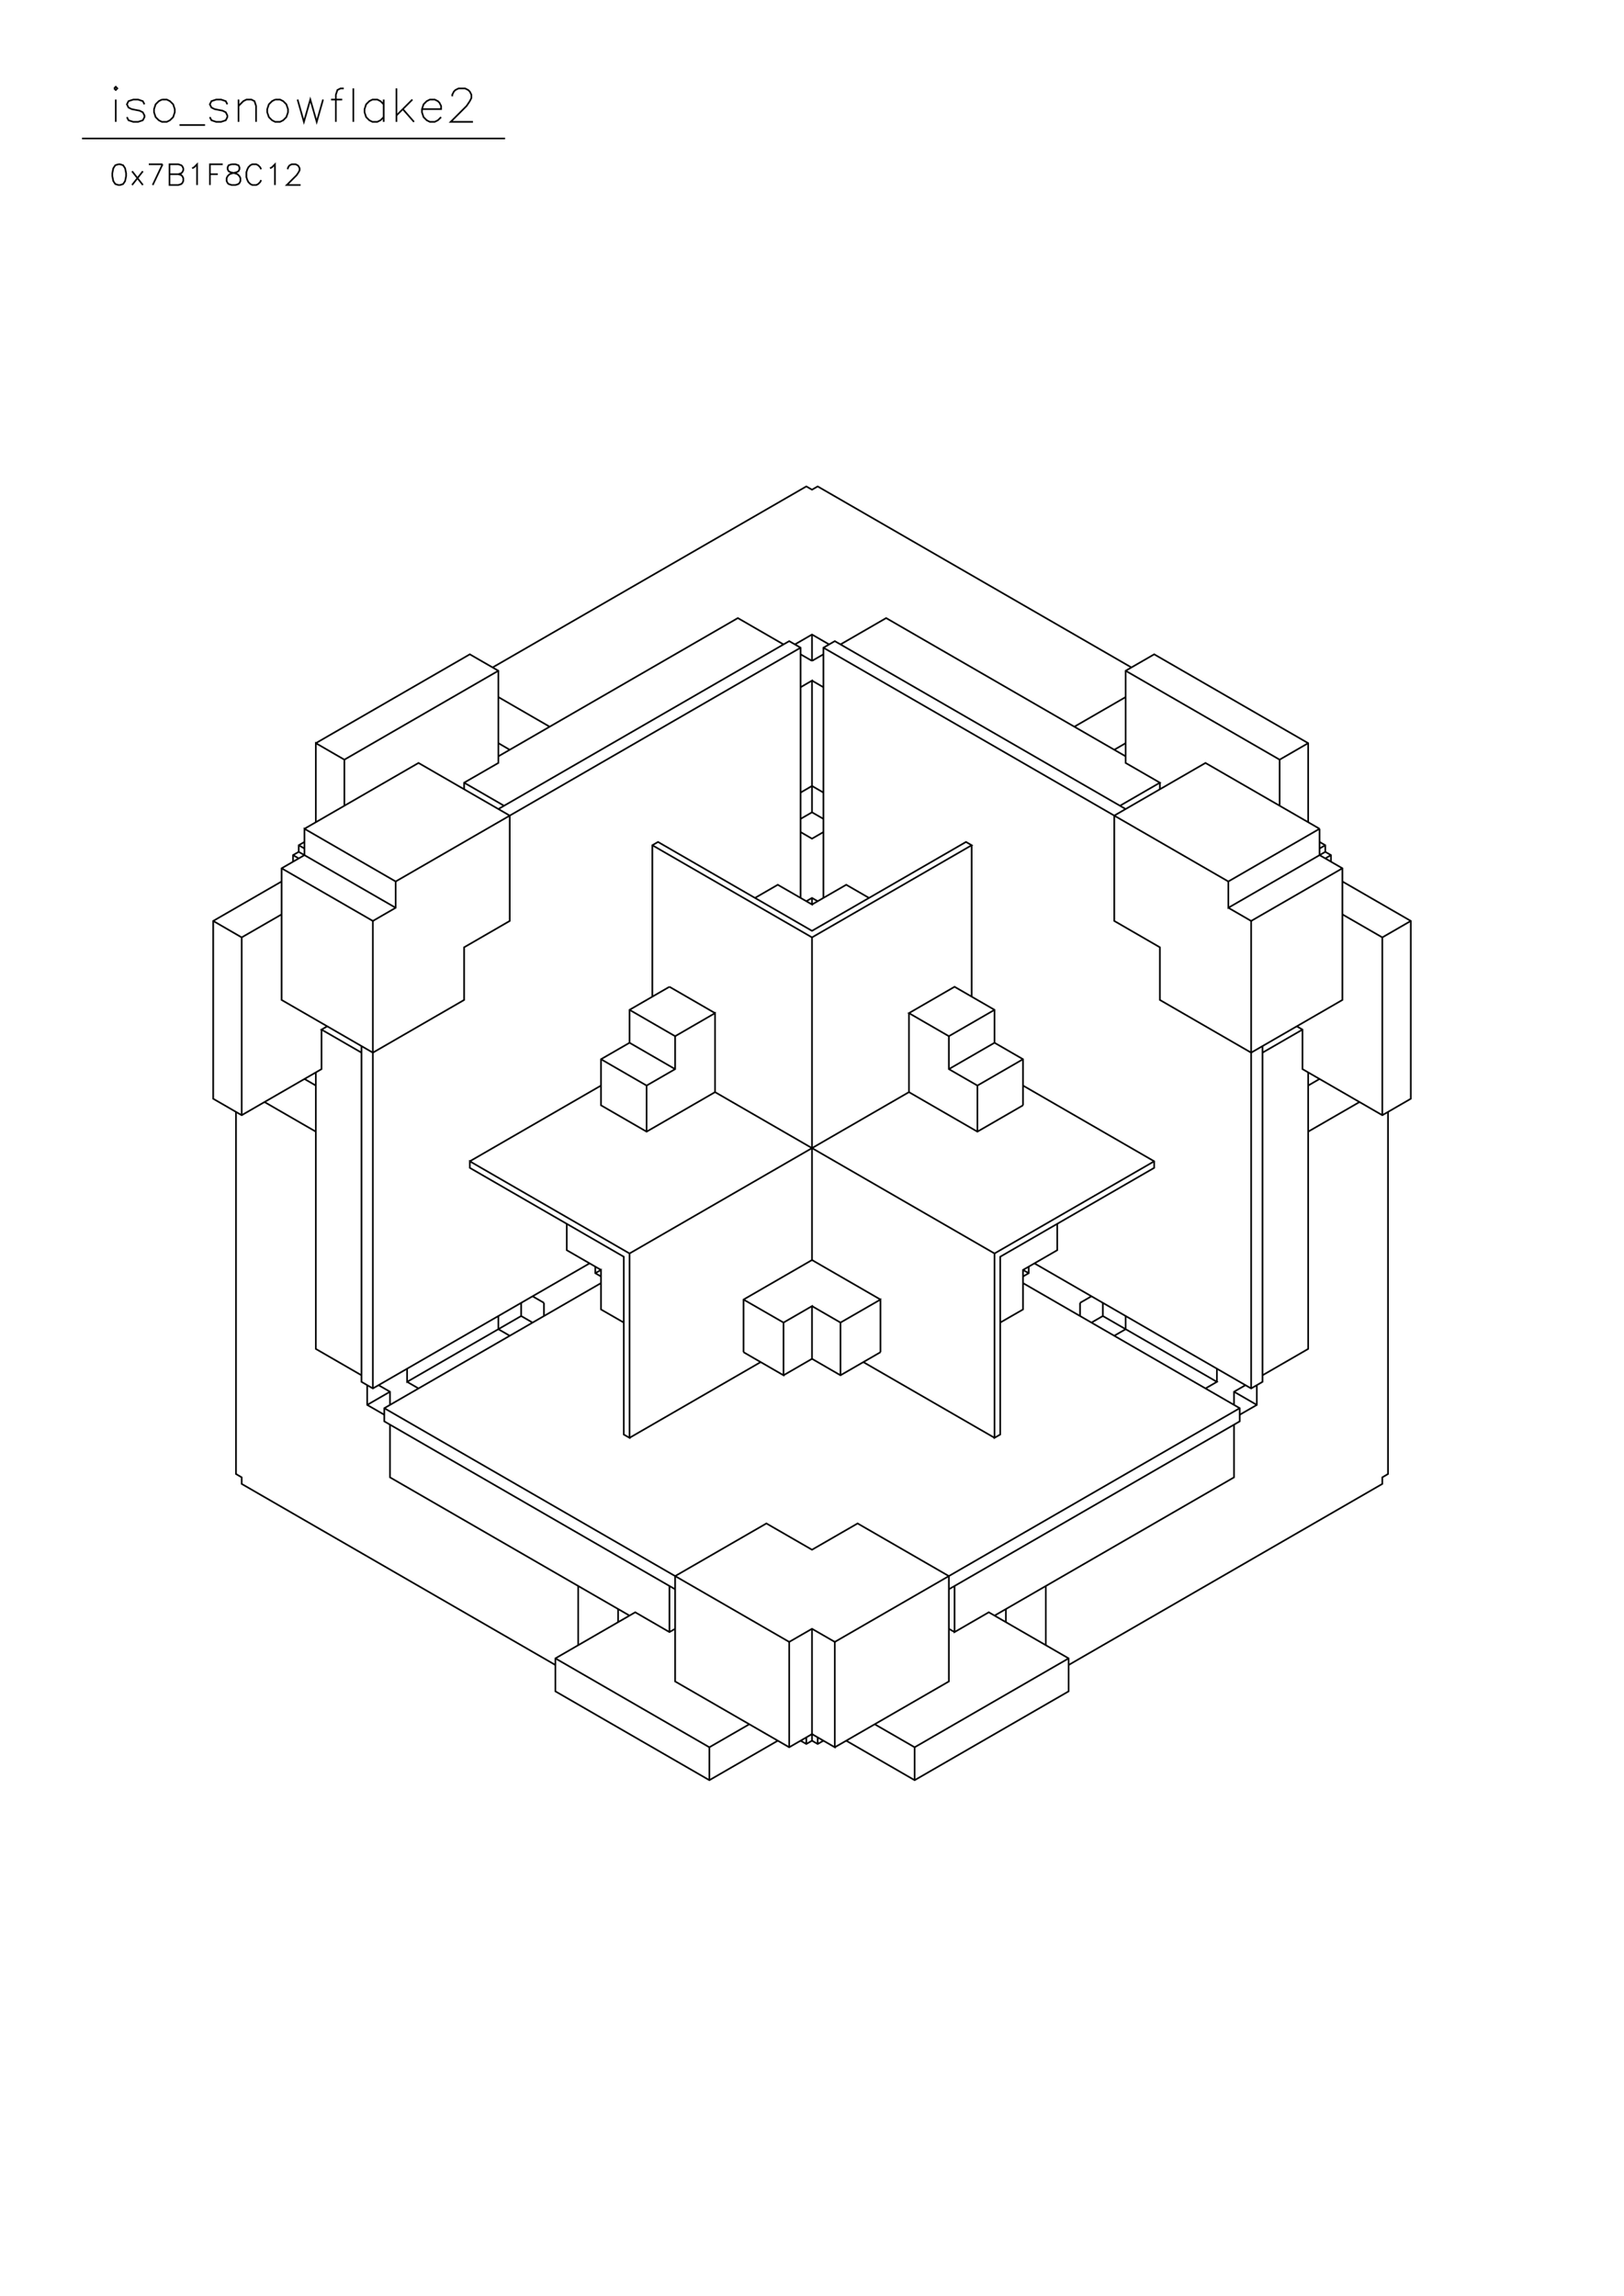 <?xml version="1.0" standalone="no"?>
<svg width="29.7cm" height="42cm" version="1.1" xmlns="http://www.w3.org/2000/svg" viewBox="0.0 0.0 29.7 42">
<path d="M5.776 13.593L8.592 11.968L9.114 12.269L9.114 13.955L8.488 14.316L8.488 14.436" stroke-width="0.03" stroke="#000000" fill="none"/>
<path d="M8.488 14.316L9.218 14.738" stroke-width="0.03" stroke="#000000" fill="none"/>
<path d="M9.114 14.798L14.433 11.727L14.641 11.847L14.641 16.424" stroke-width="0.03" stroke="#000000" fill="none"/>
<path d="M14.746 16.484L14.85 16.424L14.954 16.484" stroke-width="0.03" stroke="#000000" fill="none"/>
<path d="M14.85 16.544L15.476 16.183L15.893 16.424" stroke-width="0.03" stroke="#000000" fill="none"/>
<path d="M15.059 16.424L15.059 11.847L15.267 11.727L20.586 14.798" stroke-width="0.03" stroke="#000000" fill="none"/>
<path d="M20.482 14.738L21.212 14.316L20.586 13.955L20.586 12.269L21.108 11.968L23.924 13.593L23.924 15.039" stroke-width="0.03" stroke="#000000" fill="none"/>
<path d="M24.132 15.159L22.464 16.123L15.059 11.847" stroke-width="0.03" stroke="#000000" fill="none"/>
<path d="M15.163 11.787L14.85 11.606L14.537 11.787" stroke-width="0.03" stroke="#000000" fill="none"/>
<path d="M14.641 11.847L7.236 16.123L5.568 15.159L5.568 15.641L5.15 15.882L5.15 18.29L6.819 19.254L8.488 18.29L8.488 17.327L9.322 16.845L9.322 14.918L7.654 13.955L5.568 15.159" stroke-width="0.03" stroke="#000000" fill="none"/>
<path d="M5.776 15.039L5.776 13.593L6.298 13.895L6.298 14.738" stroke-width="0.03" stroke="#000000" fill="none"/>
<path d="M6.298 13.895L9.114 12.269" stroke-width="0.03" stroke="#000000" fill="none"/>
<path d="M9.009 12.208L14.746 8.897L14.85 8.957L14.954 8.897L20.691 12.208" stroke-width="0.03" stroke="#000000" fill="none"/>
<path d="M20.586 12.269L23.402 13.895L23.924 13.593" stroke-width="0.03" stroke="#000000" fill="none"/>
<path d="M23.402 13.895L23.402 14.738" stroke-width="0.03" stroke="#000000" fill="none"/>
<path d="M24.132 15.159L24.132 15.641L24.55 15.882L24.55 18.29L22.881 19.254L21.212 18.29L21.212 17.327L20.378 16.845L20.378 14.918L22.046 13.955L24.132 15.159" stroke-width="0.03" stroke="#000000" fill="none"/>
<path d="M24.132 15.4L24.237 15.46L24.237 15.581L24.341 15.641L24.341 15.761" stroke-width="0.03" stroke="#000000" fill="none"/>
<path d="M24.237 15.701L24.341 15.641" stroke-width="0.03" stroke="#000000" fill="none"/>
<path d="M24.237 15.581L22.464 16.604L22.464 16.123" stroke-width="0.03" stroke="#000000" fill="none"/>
<path d="M22.464 16.604L22.881 16.845L24.55 15.882" stroke-width="0.03" stroke="#000000" fill="none"/>
<path d="M24.55 16.123L25.801 16.845L25.801 20.097L25.28 20.398L23.82 19.555L23.82 18.832L23.715 18.772" stroke-width="0.03" stroke="#000000" fill="none"/>
<path d="M23.82 18.832L23.089 19.254" stroke-width="0.03" stroke="#000000" fill="none"/>
<path d="M23.089 19.133L23.089 25.275L22.881 25.396L18.918 23.108" stroke-width="0.03" stroke="#000000" fill="none"/>
<path d="M18.813 23.168L18.813 23.288L18.709 23.348" stroke-width="0.03" stroke="#000000" fill="none"/>
<path d="M18.709 23.469L22.672 25.757L22.672 25.998L17.353 29.069" stroke-width="0.03" stroke="#000000" fill="none"/>
<path d="M17.457 29.009L17.457 29.852L18.083 29.49L19.543 30.333L19.543 30.936L16.727 32.561L15.476 31.839" stroke-width="0.03" stroke="#000000" fill="none"/>
<path d="M15.267 31.959L17.353 30.755L17.353 28.828L15.684 27.865L14.85 28.346L14.016 27.865L12.347 28.828L12.347 30.755L14.433 31.959L14.85 31.718L15.267 31.959L15.267 30.032L14.85 29.792L14.433 30.032L14.433 31.959" stroke-width="0.03" stroke="#000000" fill="none"/>
<path d="M14.641 31.839L14.746 31.899L14.85 31.839L14.954 31.899L15.059 31.839" stroke-width="0.03" stroke="#000000" fill="none"/>
<path d="M14.954 31.899L14.954 31.779" stroke-width="0.03" stroke="#000000" fill="none"/>
<path d="M14.85 31.839L14.85 29.792" stroke-width="0.03" stroke="#000000" fill="none"/>
<path d="M15.267 30.032L22.672 25.757" stroke-width="0.03" stroke="#000000" fill="none"/>
<path d="M22.568 25.697L22.568 25.456L22.777 25.336" stroke-width="0.03" stroke="#000000" fill="none"/>
<path d="M22.881 25.396L22.881 16.845" stroke-width="0.03" stroke="#000000" fill="none"/>
<path d="M24.55 16.725L25.28 17.146L25.801 16.845" stroke-width="0.03" stroke="#000000" fill="none"/>
<path d="M25.28 17.146L25.28 20.398" stroke-width="0.03" stroke="#000000" fill="none"/>
<path d="M25.384 20.338L25.384 26.961L25.28 27.022L25.28 27.142L19.543 30.454" stroke-width="0.03" stroke="#000000" fill="none"/>
<path d="M19.543 30.333L16.727 31.959L15.997 31.538" stroke-width="0.03" stroke="#000000" fill="none"/>
<path d="M16.727 31.959L16.727 32.561" stroke-width="0.03" stroke="#000000" fill="none"/>
<path d="M14.746 31.899L14.746 31.779" stroke-width="0.03" stroke="#000000" fill="none"/>
<path d="M14.224 31.839L12.973 32.561L10.157 30.936L10.157 30.333L11.617 29.49L12.243 29.852L12.347 29.792" stroke-width="0.03" stroke="#000000" fill="none"/>
<path d="M12.243 29.852L12.243 29.009" stroke-width="0.03" stroke="#000000" fill="none"/>
<path d="M12.347 29.069L7.028 25.998L7.028 25.757L10.991 23.469" stroke-width="0.03" stroke="#000000" fill="none"/>
<path d="M10.991 23.348L10.887 23.288L10.887 23.168" stroke-width="0.03" stroke="#000000" fill="none"/>
<path d="M10.887 23.288L10.991 23.228L10.991 23.951L11.408 24.191" stroke-width="0.03" stroke="#000000" fill="none"/>
<path d="M10.991 23.228L10.365 22.867L10.365 22.385" stroke-width="0.03" stroke="#000000" fill="none"/>
<path d="M10.782 23.108L6.819 25.396L6.611 25.275L6.611 19.133" stroke-width="0.03" stroke="#000000" fill="none"/>
<path d="M6.611 19.254L5.88 18.832L5.985 18.772" stroke-width="0.03" stroke="#000000" fill="none"/>
<path d="M5.88 18.832L5.88 19.555L4.42 20.398L3.899 20.097L3.899 16.845L5.15 16.123" stroke-width="0.03" stroke="#000000" fill="none"/>
<path d="M5.15 15.882L6.819 16.845L7.236 16.604L7.236 16.123" stroke-width="0.03" stroke="#000000" fill="none"/>
<path d="M7.236 16.604L5.463 15.581L5.359 15.641L5.359 15.761" stroke-width="0.03" stroke="#000000" fill="none"/>
<path d="M5.463 15.701L5.359 15.641" stroke-width="0.03" stroke="#000000" fill="none"/>
<path d="M5.463 15.581L5.463 15.46L5.568 15.4" stroke-width="0.03" stroke="#000000" fill="none"/>
<path d="M5.463 15.46L5.568 15.52" stroke-width="0.03" stroke="#000000" fill="none"/>
<path d="M5.15 16.725L4.42 17.146L3.899 16.845" stroke-width="0.03" stroke="#000000" fill="none"/>
<path d="M4.42 17.146L4.42 20.398" stroke-width="0.03" stroke="#000000" fill="none"/>
<path d="M4.316 20.338L4.316 26.961L4.42 27.022L4.42 27.142L10.157 30.454" stroke-width="0.03" stroke="#000000" fill="none"/>
<path d="M10.157 30.333L12.973 31.959L13.703 31.538" stroke-width="0.03" stroke="#000000" fill="none"/>
<path d="M12.973 31.959L12.973 32.561" stroke-width="0.03" stroke="#000000" fill="none"/>
<path d="M14.433 30.032L7.028 25.757" stroke-width="0.03" stroke="#000000" fill="none"/>
<path d="M7.028 25.877L6.715 25.697L6.715 25.336" stroke-width="0.03" stroke="#000000" fill="none"/>
<path d="M6.819 25.396L6.819 16.845" stroke-width="0.03" stroke="#000000" fill="none"/>
<path d="M5.776 19.615L5.776 24.673L6.611 25.155" stroke-width="0.03" stroke="#000000" fill="none"/>
<path d="M6.923 25.336L7.132 25.456L7.132 25.697" stroke-width="0.03" stroke="#000000" fill="none"/>
<path d="M7.132 25.456L6.715 25.697" stroke-width="0.03" stroke="#000000" fill="none"/>
<path d="M7.132 26.058L7.132 27.022L11.513 29.551" stroke-width="0.03" stroke="#000000" fill="none"/>
<path d="M11.304 29.43L11.304 29.671" stroke-width="0.03" stroke="#000000" fill="none"/>
<path d="M10.574 30.093L10.574 29.009" stroke-width="0.03" stroke="#000000" fill="none"/>
<path d="M11.513 26.299L13.911 24.914" stroke-width="0.03" stroke="#000000" fill="none"/>
<path d="M13.598 24.733L13.598 23.77L14.85 23.047L14.85 17.146L17.77 15.46L17.666 15.4L14.85 17.026L12.034 15.4L11.93 15.46L11.93 18.23" stroke-width="0.03" stroke="#000000" fill="none"/>
<path d="M12.243 18.049L11.513 18.471L11.513 19.073L10.991 19.374L10.991 20.217L11.825 20.699L13.077 19.976L18.188 22.927L18.188 26.299L18.292 26.239L18.292 22.987L21.108 21.361L21.108 21.241L18.709 19.856" stroke-width="0.03" stroke="#000000" fill="none"/>
<path d="M18.709 20.217L17.875 20.699L16.623 19.976L11.513 22.927L8.592 21.241L8.592 21.361L11.408 22.987L11.408 26.239L11.513 26.299L11.513 22.927" stroke-width="0.03" stroke="#000000" fill="none"/>
<path d="M9.948 23.83L9.948 24.071" stroke-width="0.03" stroke="#000000" fill="none"/>
<path d="M9.948 23.83L9.739 23.71" stroke-width="0.03" stroke="#000000" fill="none"/>
<path d="M9.531 23.83L9.531 24.071L9.739 24.191" stroke-width="0.03" stroke="#000000" fill="none"/>
<path d="M9.531 24.071L7.445 25.275L7.445 25.034" stroke-width="0.03" stroke="#000000" fill="none"/>
<path d="M7.445 25.275L7.654 25.396" stroke-width="0.03" stroke="#000000" fill="none"/>
<path d="M9.114 24.312L9.114 24.071" stroke-width="0.03" stroke="#000000" fill="none"/>
<path d="M9.114 24.312L9.322 24.432" stroke-width="0.03" stroke="#000000" fill="none"/>
<path d="M8.592 21.241L10.991 19.856" stroke-width="0.03" stroke="#000000" fill="none"/>
<path d="M10.991 19.374L11.825 19.856L11.825 20.699" stroke-width="0.03" stroke="#000000" fill="none"/>
<path d="M11.825 19.856L12.347 19.555L12.347 18.953L11.513 18.471" stroke-width="0.03" stroke="#000000" fill="none"/>
<path d="M11.513 19.073L12.347 19.555" stroke-width="0.03" stroke="#000000" fill="none"/>
<path d="M12.347 18.953L13.077 18.531L13.077 19.976" stroke-width="0.03" stroke="#000000" fill="none"/>
<path d="M13.077 18.531L12.243 18.049" stroke-width="0.03" stroke="#000000" fill="none"/>
<path d="M13.807 16.424L14.224 16.183L14.85 16.544L14.85 16.424" stroke-width="0.03" stroke="#000000" fill="none"/>
<path d="M14.85 17.146L11.93 15.46" stroke-width="0.03" stroke="#000000" fill="none"/>
<path d="M14.641 15.219L14.85 15.34L15.059 15.219" stroke-width="0.03" stroke="#000000" fill="none"/>
<path d="M15.059 14.978L14.85 14.858L14.85 12.449L14.641 12.57" stroke-width="0.03" stroke="#000000" fill="none"/>
<path d="M14.85 12.449L15.059 12.57" stroke-width="0.03" stroke="#000000" fill="none"/>
<path d="M14.85 12.088L15.059 11.968" stroke-width="0.03" stroke="#000000" fill="none"/>
<path d="M14.85 12.088L14.85 11.606" stroke-width="0.03" stroke="#000000" fill="none"/>
<path d="M14.641 11.968L14.85 12.088" stroke-width="0.03" stroke="#000000" fill="none"/>
<path d="M15.371 11.787L16.206 11.305L20.586 13.834" stroke-width="0.03" stroke="#000000" fill="none"/>
<path d="M20.586 13.593L20.378 13.714" stroke-width="0.03" stroke="#000000" fill="none"/>
<path d="M19.648 13.292L20.586 12.75" stroke-width="0.03" stroke="#000000" fill="none"/>
<path d="M21.212 14.316L21.212 14.436" stroke-width="0.03" stroke="#000000" fill="none"/>
<path d="M24.132 15.52L24.237 15.46" stroke-width="0.03" stroke="#000000" fill="none"/>
<path d="M23.924 19.615L23.924 24.673L23.089 25.155" stroke-width="0.03" stroke="#000000" fill="none"/>
<path d="M22.985 25.336L22.985 25.697L22.672 25.877" stroke-width="0.03" stroke="#000000" fill="none"/>
<path d="M22.568 26.058L22.568 27.022L18.188 29.551" stroke-width="0.03" stroke="#000000" fill="none"/>
<path d="M18.396 29.43L18.396 29.671" stroke-width="0.03" stroke="#000000" fill="none"/>
<path d="M19.126 30.093L19.126 29.009" stroke-width="0.03" stroke="#000000" fill="none"/>
<path d="M17.457 29.852L17.353 29.792" stroke-width="0.03" stroke="#000000" fill="none"/>
<path d="M18.188 26.299L15.789 24.914" stroke-width="0.03" stroke="#000000" fill="none"/>
<path d="M16.102 24.733L15.371 25.155L14.85 24.854L14.85 23.89L14.329 24.191L13.598 23.77" stroke-width="0.03" stroke="#000000" fill="none"/>
<path d="M14.329 24.191L14.329 25.155L13.598 24.733" stroke-width="0.03" stroke="#000000" fill="none"/>
<path d="M14.329 25.155L14.85 24.854" stroke-width="0.03" stroke="#000000" fill="none"/>
<path d="M15.371 25.155L15.371 24.191L14.85 23.89" stroke-width="0.03" stroke="#000000" fill="none"/>
<path d="M15.371 24.191L16.102 23.77L16.102 24.733" stroke-width="0.03" stroke="#000000" fill="none"/>
<path d="M16.102 23.77L14.85 23.047" stroke-width="0.03" stroke="#000000" fill="none"/>
<path d="M18.188 22.927L21.108 21.241" stroke-width="0.03" stroke="#000000" fill="none"/>
<path d="M19.335 22.385L19.335 22.867L18.709 23.228L18.709 23.951L18.292 24.191" stroke-width="0.03" stroke="#000000" fill="none"/>
<path d="M18.813 23.288L18.709 23.228" stroke-width="0.03" stroke="#000000" fill="none"/>
<path d="M19.752 23.83L19.961 23.71" stroke-width="0.03" stroke="#000000" fill="none"/>
<path d="M20.169 23.83L20.169 24.071L19.961 24.191" stroke-width="0.03" stroke="#000000" fill="none"/>
<path d="M20.169 24.071L22.255 25.275L22.046 25.396" stroke-width="0.03" stroke="#000000" fill="none"/>
<path d="M22.255 25.275L22.255 25.034" stroke-width="0.03" stroke="#000000" fill="none"/>
<path d="M22.568 25.456L22.985 25.697" stroke-width="0.03" stroke="#000000" fill="none"/>
<path d="M20.586 24.312L20.378 24.432" stroke-width="0.03" stroke="#000000" fill="none"/>
<path d="M20.586 24.312L20.586 24.071" stroke-width="0.03" stroke="#000000" fill="none"/>
<path d="M19.752 24.071L19.752 23.83" stroke-width="0.03" stroke="#000000" fill="none"/>
<path d="M17.875 20.699L17.875 19.856L17.353 19.555L17.353 18.953L16.623 18.531L17.457 18.049L18.188 18.471L18.188 19.073L18.709 19.374L18.709 20.217" stroke-width="0.03" stroke="#000000" fill="none"/>
<path d="M18.709 19.374L17.875 19.856" stroke-width="0.03" stroke="#000000" fill="none"/>
<path d="M17.353 19.555L18.188 19.073" stroke-width="0.03" stroke="#000000" fill="none"/>
<path d="M18.188 18.471L17.353 18.953" stroke-width="0.03" stroke="#000000" fill="none"/>
<path d="M17.77 18.23L17.77 15.46" stroke-width="0.03" stroke="#000000" fill="none"/>
<path d="M15.059 14.497L14.85 14.376L14.641 14.497" stroke-width="0.03" stroke="#000000" fill="none"/>
<path d="M14.85 14.858L14.641 14.978" stroke-width="0.03" stroke="#000000" fill="none"/>
<path d="M14.329 11.787L13.494 11.305L9.114 13.834" stroke-width="0.03" stroke="#000000" fill="none"/>
<path d="M9.114 13.593L9.322 13.714" stroke-width="0.03" stroke="#000000" fill="none"/>
<path d="M10.052 13.292L9.114 12.75" stroke-width="0.03" stroke="#000000" fill="none"/>
<path d="M5.568 19.735L5.776 19.856" stroke-width="0.03" stroke="#000000" fill="none"/>
<path d="M5.776 20.699L4.837 20.157" stroke-width="0.03" stroke="#000000" fill="none"/>
<path d="M16.623 19.976L16.623 18.531" stroke-width="0.03" stroke="#000000" fill="none"/>
<path d="M23.924 19.856L24.132 19.735" stroke-width="0.03" stroke="#000000" fill="none"/>
<path d="M24.863 20.157L23.924 20.699" stroke-width="0.03" stroke="#000000" fill="none"/>
<path d="M9.237 2.533L1.5 2.533" stroke-width="0.03" stroke="#000000" fill="none"/>
<path d="M2.117 2.229L2.117 1.821" stroke-width="0.03" stroke="#000000" fill="none"/>
<path d="M2.087 1.617L2.117 1.646L2.146 1.617L2.117 1.587L2.087 1.617" stroke-width="0.03" stroke="#000000" fill="none"/>
<path d="M2.321 2.142L2.35 2.2L2.438 2.229L2.525 2.229L2.612 2.2L2.642 2.142L2.642 2.112L2.612 2.054L2.554 2.025L2.408 1.996L2.35 1.967L2.321 1.908L2.35 1.85L2.438 1.821L2.525 1.821L2.612 1.85L2.642 1.908" stroke-width="0.03" stroke="#000000" fill="none"/>
<path d="M2.962 1.821L2.904 1.85L2.846 1.908L2.817 1.996L2.817 2.054L2.846 2.142L2.904 2.2L2.962 2.229L3.05 2.229L3.108 2.2L3.167 2.142L3.196 2.054L3.196 1.996L3.167 1.908L3.108 1.85L3.05 1.821L2.962 1.821" stroke-width="0.03" stroke="#000000" fill="none"/>
<path d="M3.283 2.287L3.75 2.287" stroke-width="0.03" stroke="#000000" fill="none"/>
<path d="M3.837 2.142L3.867 2.2L3.954 2.229L4.042 2.229L4.129 2.2L4.158 2.142L4.158 2.112L4.129 2.054L4.071 2.025L3.925 1.996L3.867 1.967L3.837 1.908L3.867 1.85L3.954 1.821L4.042 1.821L4.129 1.85L4.158 1.908" stroke-width="0.03" stroke="#000000" fill="none"/>
<path d="M4.362 1.938L4.45 1.85L4.508 1.821L4.596 1.821L4.654 1.85L4.683 1.938L4.683 2.229" stroke-width="0.03" stroke="#000000" fill="none"/>
<path d="M4.362 2.229L4.362 1.821" stroke-width="0.03" stroke="#000000" fill="none"/>
<path d="M5.033 1.821L4.975 1.85L4.917 1.908L4.887 1.996L4.887 2.054L4.917 2.142L4.975 2.2L5.033 2.229L5.121 2.229L5.179 2.2L5.237 2.142L5.267 2.054L5.267 1.996L5.237 1.908L5.179 1.85L5.121 1.821L5.033 1.821" stroke-width="0.03" stroke="#000000" fill="none"/>
<path d="M5.442 1.821L5.558 2.229L5.675 1.821L5.792 2.229L5.908 1.821" stroke-width="0.03" stroke="#000000" fill="none"/>
<path d="M6.054 1.821L6.258 1.821" stroke-width="0.03" stroke="#000000" fill="none"/>
<path d="M6.287 1.617L6.229 1.617L6.171 1.646L6.142 1.733L6.142 2.229" stroke-width="0.03" stroke="#000000" fill="none"/>
<path d="M6.462 2.229L6.462 1.617" stroke-width="0.03" stroke="#000000" fill="none"/>
<path d="M7.017 1.821L7.017 2.229" stroke-width="0.03" stroke="#000000" fill="none"/>
<path d="M7.017 2.142L6.958 2.2L6.9 2.229L6.812 2.229L6.754 2.2L6.696 2.142L6.667 2.054L6.667 1.996L6.696 1.908L6.754 1.85L6.812 1.821L6.9 1.821L6.958 1.85L7.017 1.908" stroke-width="0.03" stroke="#000000" fill="none"/>
<path d="M7.25 2.112L7.542 1.821" stroke-width="0.03" stroke="#000000" fill="none"/>
<path d="M7.367 1.996L7.571 2.229" stroke-width="0.03" stroke="#000000" fill="none"/>
<path d="M7.717 1.996L8.067 1.996L8.067 1.938L8.037 1.879L8.008 1.85L7.95 1.821L7.862 1.821L7.804 1.85L7.746 1.908L7.717 1.996L7.717 2.054L7.746 2.142L7.804 2.2L7.862 2.229L7.95 2.229L8.008 2.2L8.067 2.142" stroke-width="0.03" stroke="#000000" fill="none"/>
<path d="M8.271 1.762L8.271 1.733L8.3 1.675L8.329 1.646L8.387 1.617L8.504 1.617L8.562 1.646L8.592 1.675L8.621 1.733L8.621 1.792L8.592 1.85L8.533 1.938L8.242 2.229L8.65 2.229" stroke-width="0.03" stroke="#000000" fill="none"/>
<path d="M7.25 2.229L7.25 1.617" stroke-width="0.03" stroke="#000000" fill="none"/>
<path d="M5.263 3.096L5.263 3.078L5.281 3.041L5.299 3.023L5.335 3.005L5.407 3.005L5.443 3.023L5.461 3.041L5.479 3.078L5.479 3.114L5.461 3.15L5.425 3.204L5.245 3.384L5.497 3.384" stroke-width="0.03" stroke="#000000" fill="none"/>
<path d="M5.028 3.384L5.028 3.005L4.974 3.06L4.938 3.078" stroke-width="0.03" stroke="#000000" fill="none"/>
<path d="M4.776 3.096L4.758 3.06L4.722 3.023L4.686 3.005L4.614 3.005L4.578 3.023L4.542 3.06L4.524 3.096L4.506 3.15L4.506 3.24L4.524 3.294L4.542 3.33L4.578 3.366L4.614 3.384L4.686 3.384L4.722 3.366L4.758 3.33L4.776 3.294" stroke-width="0.03" stroke="#000000" fill="none"/>
<path d="M4.235 3.005L4.181 3.023L4.163 3.06L4.163 3.096L4.181 3.132L4.217 3.15L4.289 3.168L4.343 3.186L4.379 3.222L4.397 3.258L4.397 3.312L4.379 3.348L4.361 3.366L4.307 3.384L4.235 3.384L4.181 3.366L4.163 3.348L4.145 3.312L4.145 3.258L4.163 3.222L4.199 3.186L4.253 3.168L4.325 3.15L4.361 3.132L4.379 3.096L4.379 3.06L4.361 3.023L4.307 3.005L4.235 3.005" stroke-width="0.03" stroke="#000000" fill="none"/>
<path d="M4.073 3.005L3.839 3.005L3.839 3.384" stroke-width="0.03" stroke="#000000" fill="none"/>
<path d="M3.839 3.186L3.983 3.186" stroke-width="0.03" stroke="#000000" fill="none"/>
<path d="M3.604 3.384L3.604 3.005L3.55 3.06L3.514 3.078" stroke-width="0.03" stroke="#000000" fill="none"/>
<path d="M3.262 3.186L3.316 3.168L3.334 3.15L3.352 3.114L3.352 3.078L3.334 3.041L3.316 3.023L3.262 3.005L3.1 3.005L3.1 3.384L3.262 3.384L3.316 3.366L3.334 3.348L3.352 3.312L3.352 3.258L3.334 3.222L3.316 3.204L3.262 3.186L3.1 3.186" stroke-width="0.03" stroke="#000000" fill="none"/>
<path d="M2.973 3.005L2.793 3.384" stroke-width="0.03" stroke="#000000" fill="none"/>
<path d="M2.613 3.384L2.415 3.132" stroke-width="0.03" stroke="#000000" fill="none"/>
<path d="M2.613 3.132L2.415 3.384" stroke-width="0.03" stroke="#000000" fill="none"/>
<path d="M2.162 3.005L2.108 3.023L2.072 3.078L2.054 3.168L2.054 3.222L2.072 3.312L2.108 3.366L2.162 3.384L2.198 3.384L2.252 3.366L2.288 3.312L2.306 3.222L2.306 3.168L2.288 3.078L2.252 3.023L2.198 3.005L2.162 3.005" stroke-width="0.03" stroke="#000000" fill="none"/>
<path d="M2.721 3.005L2.973 3.005" stroke-width="0.03" stroke="#000000" fill="none"/>
</svg>
